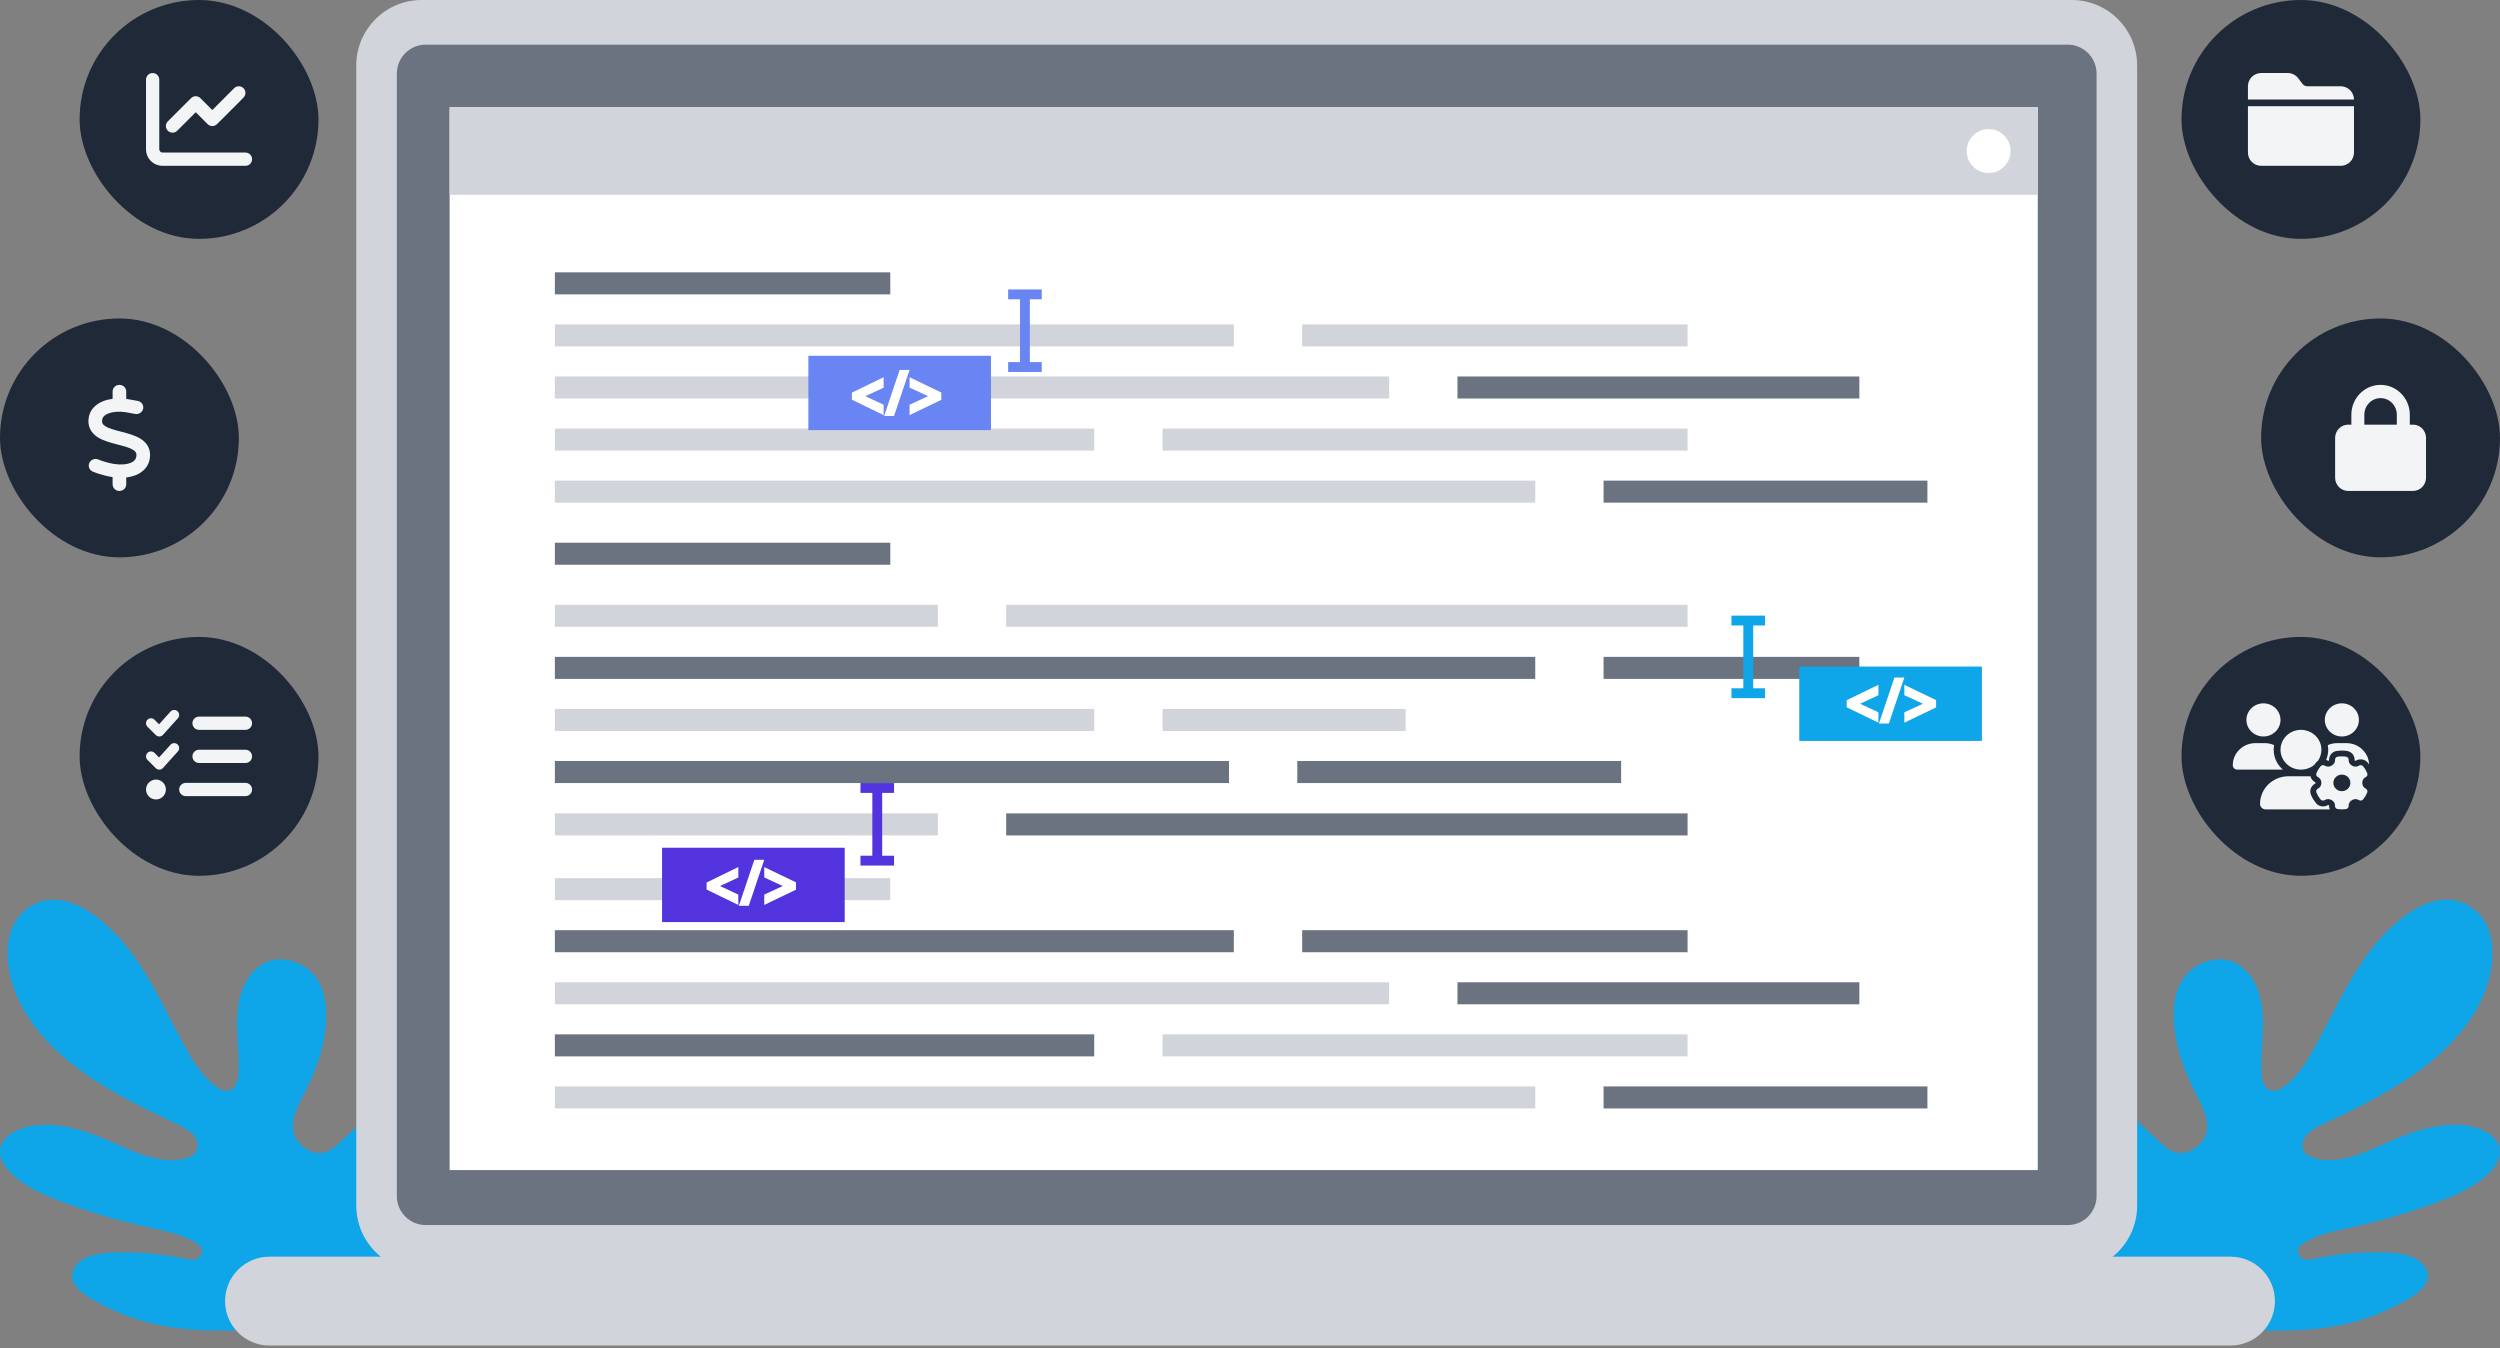 <svg width="330" height="178" viewBox="0 0 330 178" fill="none" xmlns="http://www.w3.org/2000/svg">
<rect x="0" y="0" width="330" height="178" fill="#808080" stroke="none"/>
<g clip-path="url(#clip0_9_370)">
<path d="M30.265 175.637C24.512 175.7 18.754 175.3 12.211 171.552C10.869 170.784 9.473 169.712 9.522 168.339C9.558 167.306 10.463 166.402 11.554 165.935C11.962 165.765 12.392 165.636 12.836 165.55C12.838 165.55 12.84 165.55 12.84 165.548C13.525 165.424 14.222 165.353 14.921 165.337L15.121 165.33C18.452 165.227 21.784 165.541 25.007 166.261C25.299 166.325 25.608 166.304 25.884 166.201C26.16 166.098 26.386 165.918 26.526 165.692C26.666 165.466 26.712 165.207 26.655 164.956C26.599 164.705 26.444 164.478 26.215 164.311C25.799 164.01 25.348 163.745 24.868 163.521C24.165 163.2 23.427 162.935 22.666 162.73C21.649 162.448 20.599 162.237 19.563 162.008C15.714 161.163 11.951 160.059 8.311 158.705C5.712 157.738 3.094 156.591 1.316 154.716C0.499 153.854 -0.135 152.775 0.025 151.678C0.292 149.875 2.58 148.764 4.712 148.537C8.45 148.142 12.097 149.554 15.423 151.046C18.183 152.288 21.266 153.654 24.278 152.95C24.8 152.852 25.276 152.625 25.647 152.3C26.328 151.633 26.16 150.567 25.552 149.851C24.945 149.134 24.001 148.688 23.092 148.26C17.808 145.775 12.533 143.13 8.317 139.467C4.101 135.803 0.999 130.962 0.995 125.845C0.995 124.349 1.27 122.818 2.109 121.5C2.947 120.182 4.416 119.098 6.157 118.828C8.527 118.457 10.861 119.612 12.656 120.973C18.819 125.641 21.277 132.759 24.918 139.045C25.937 140.805 27.116 142.573 28.995 143.736C29.171 143.849 29.373 143.929 29.589 143.97C30.858 144.201 31.412 142.882 31.47 141.875C31.696 137.894 30.539 133.731 32.251 130.018C32.905 128.604 34.079 127.249 35.788 126.79C37.877 126.23 40.226 127.214 41.48 128.735C42.735 130.256 43.073 132.188 43.062 134.044C43.042 137.484 41.944 140.869 40.329 144.025C39.478 145.69 38.457 147.417 38.7 149.218C38.796 149.826 39.075 150.404 39.509 150.895C39.943 151.387 40.518 151.777 41.18 152.027C41.487 152.138 41.817 152.195 42.151 152.196C42.484 152.197 42.815 152.141 43.122 152.031C43.786 151.79 44.292 151.326 44.778 150.875C44.982 150.685 45.187 150.494 45.393 150.304C46.205 149.551 47.017 148.797 47.83 148.042C49.894 146.124 52.474 144.035 55.516 144.364C57.07 144.533 58.355 145.351 59.236 146.451C60.029 147.452 60.476 148.62 60.527 149.825C60.619 152.334 58.11 160.075 56.698 162.281C55.048 164.857 49.95 175.42 30.265 175.637Z" fill="#0EA5E9"/>
<path d="M299.736 175.637C305.489 175.7 311.248 175.3 317.79 171.552C319.133 170.784 320.528 169.712 320.48 168.339C320.443 167.305 319.539 166.402 318.447 165.935C318.039 165.765 317.609 165.636 317.166 165.55C317.163 165.55 317.161 165.55 317.161 165.548C316.476 165.424 315.78 165.353 315.08 165.337L314.88 165.33C311.549 165.227 308.218 165.541 304.994 166.261C304.703 166.325 304.394 166.304 304.118 166.201C303.842 166.097 303.616 165.918 303.476 165.692C303.335 165.466 303.29 165.206 303.346 164.956C303.403 164.705 303.558 164.478 303.786 164.311C304.202 164.009 304.654 163.745 305.133 163.521C305.837 163.2 306.574 162.935 307.336 162.73C308.352 162.448 309.403 162.237 310.438 162.008C314.287 161.163 318.05 160.059 321.69 158.706C324.29 157.739 326.907 156.592 328.686 154.717C329.502 153.855 330.137 152.776 329.976 151.679C329.709 149.877 327.421 148.765 325.289 148.539C321.552 148.143 317.905 149.555 314.578 151.048C311.819 152.289 308.735 153.655 305.723 152.951C305.201 152.853 304.726 152.626 304.354 152.301C303.674 151.634 303.841 150.568 304.449 149.852C305.057 149.135 306 148.689 306.91 148.261C312.193 145.776 317.469 143.132 321.685 139.468C325.9 135.804 329 130.963 329.005 125.846C329.005 124.35 328.731 122.819 327.892 121.501C327.053 120.183 325.585 119.099 323.844 118.829C321.473 118.458 319.139 119.613 317.345 120.974C311.181 125.642 308.723 132.759 305.084 139.045C304.065 140.805 302.886 142.573 301.006 143.736C300.83 143.849 300.628 143.929 300.413 143.971C299.144 144.201 298.59 142.882 298.531 141.876C298.305 137.895 299.463 133.731 297.751 130.018C297.097 128.604 295.922 127.25 294.213 126.791C292.125 126.231 289.776 127.215 288.521 128.736C287.267 130.257 286.929 132.189 286.94 134.045C286.959 137.484 288.058 140.87 289.673 144.025C290.523 145.69 291.545 147.417 291.301 149.218C291.205 149.827 290.927 150.404 290.493 150.896C290.059 151.387 289.484 151.777 288.822 152.028C288.515 152.138 288.185 152.196 287.851 152.196C287.517 152.197 287.187 152.141 286.879 152.032C286.216 151.791 285.71 151.327 285.224 150.875C285.019 150.686 284.815 150.494 284.608 150.305C283.796 149.552 282.984 148.798 282.172 148.043C280.108 146.124 277.528 144.035 274.486 144.365C272.932 144.533 271.646 145.351 270.766 146.452C269.973 147.452 269.526 148.621 269.475 149.825C269.383 152.334 271.891 160.075 273.304 162.282C274.951 164.857 280.05 175.42 299.736 175.637Z" fill="#0EA5E9"/>
<path d="M294.427 165.88H35.573C32.334 165.88 29.709 168.506 29.709 171.746V171.746C29.709 174.985 32.334 177.611 35.573 177.611H294.427C297.665 177.611 300.291 174.985 300.291 171.746V171.746C300.291 168.506 297.665 165.88 294.427 165.88Z" fill="#D1D5DB"/>
<path d="M273.466 0H55.665C50.896 0 47.03 3.868 47.03 8.639V159.147C47.03 163.918 50.896 167.786 55.665 167.786H273.466C278.235 167.786 282.102 163.918 282.102 159.147V8.639C282.102 3.868 278.235 0 273.466 0Z" fill="#D1D5DB"/>
<path d="M272.929 5.892H56.202C54.093 5.892 52.384 7.602 52.384 9.712V157.888C52.384 159.997 54.093 161.708 56.202 161.708H272.929C275.038 161.708 276.747 159.997 276.747 157.888V9.712C276.747 7.602 275.038 5.892 272.929 5.892Z" fill="#6B7280"/>
<path d="M268.986 14.159H59.351V154.45H268.986V14.159Z" fill="white"/>
<path d="M268.986 14.159H59.351V25.715H268.986V14.159Z" fill="#D1D5DB"/>
<path d="M262.501 22.837C264.101 22.837 265.399 21.539 265.399 19.937C265.399 18.336 264.101 17.038 262.501 17.038C260.9 17.038 259.602 18.336 259.602 19.937C259.602 21.539 260.9 22.837 262.501 22.837Z" fill="white"/>
<path d="M117.519 35.948H73.241V38.856H117.519V35.948Z" fill="#6B7280"/>
<path d="M162.867 42.822H73.241V45.73H162.867V42.822Z" fill="#D1D5DB"/>
<path d="M222.761 42.822H171.885V45.73H222.761V42.822Z" fill="#D1D5DB"/>
<path d="M144.438 56.569H73.241V59.477H144.438V56.569Z" fill="#D1D5DB"/>
<path d="M222.761 56.569H153.455V59.477H222.761V56.569Z" fill="#D1D5DB"/>
<path d="M183.368 49.696H73.241V52.604H183.368V49.696Z" fill="#D1D5DB"/>
<path d="M245.435 49.696H192.386V52.604H245.435V49.696Z" fill="#6B7280"/>
<path d="M202.654 63.443H73.241V66.351H202.654V63.443Z" fill="#D1D5DB"/>
<path d="M254.419 63.443H211.671V66.351H254.419V63.443Z" fill="#6B7280"/>
<path d="M117.519 115.913H73.241V118.821H117.519V115.913Z" fill="#D1D5DB"/>
<path d="M162.867 122.786H73.241V125.695H162.867V122.786Z" fill="#6B7280"/>
<path d="M222.761 122.786H171.885V125.695H222.761V122.786Z" fill="#6B7280"/>
<path d="M144.438 136.534H73.241V139.442H144.438V136.534Z" fill="#6B7280"/>
<path d="M222.761 136.534H153.455V139.442H222.761V136.534Z" fill="#D1D5DB"/>
<path d="M183.368 129.66H73.241V132.568H183.368V129.66Z" fill="#D1D5DB"/>
<path d="M245.435 129.66H192.386V132.568H245.435V129.66Z" fill="#6B7280"/>
<path d="M202.654 143.408H73.241V146.316H202.654V143.408Z" fill="#D1D5DB"/>
<path d="M254.419 143.408H211.671V146.316H254.419V143.408Z" fill="#6B7280"/>
<path d="M123.796 79.834H73.241V82.742H123.796V79.834Z" fill="#D1D5DB"/>
<path d="M222.761 79.834H132.813V82.742H222.761V79.834Z" fill="#D1D5DB"/>
<path d="M144.438 93.581H73.241V96.489H144.438V93.581Z" fill="#D1D5DB"/>
<path d="M185.541 93.581H153.455V96.489H185.541V93.581Z" fill="#D1D5DB"/>
<path d="M202.654 86.707H73.241V89.615H202.654V86.707Z" fill="#6B7280"/>
<path d="M245.435 86.707H211.671V89.615H245.435V86.707Z" fill="#6B7280"/>
<path d="M162.226 100.455H73.241V103.363H162.226V100.455Z" fill="#6B7280"/>
<path d="M213.991 100.455H171.243V103.363H213.991V100.455Z" fill="#6B7280"/>
<path d="M123.796 107.369H73.241V110.277H123.796V107.369Z" fill="#D1D5DB"/>
<path d="M222.761 107.369H132.813V110.277H222.761V107.369Z" fill="#6B7280"/>
<path d="M117.519 71.638H73.241V74.546H117.519V71.638Z" fill="#6B7280"/>
<path d="M135.942 38.856H134.643V48.695H135.942V38.856Z" fill="#6985F3"/>
<path d="M137.51 39.506V38.207H133.076V39.506H137.51Z" fill="#6985F3"/>
<path d="M137.51 49.098V47.798H133.076V49.098H137.51Z" fill="#6985F3"/>
<path d="M106.704 56.777H130.809V46.964H106.704V56.777Z" fill="#6985F3"/>
<path d="M112.765 52.025L116.326 50.296V50.972L113.501 52.288V52.303L116.326 53.626V54.295L112.765 52.566V52.025Z" fill="white" stroke="white" stroke-width="0.628" stroke-miterlimit="10"/>
<path d="M117.146 54.595L118.979 49.146H119.626L117.791 54.595H117.146Z" fill="white" stroke="white" stroke-width="0.628" stroke-miterlimit="10"/>
<path d="M123.939 52.581L120.378 54.295V53.626L123.248 52.303V52.288L120.378 50.965V50.296L123.939 52.01V52.581Z" fill="white" stroke="white" stroke-width="0.628" stroke-miterlimit="10"/>
<path d="M116.448 104.013H115.149V113.851H116.448V104.013Z" fill="#5233DD"/>
<path d="M118.015 104.662V103.363H113.582V104.662H118.015Z" fill="#5233DD"/>
<path d="M118.015 114.254V112.955H113.582V114.254H118.015Z" fill="#5233DD"/>
<path d="M87.395 121.714H111.5V111.901H87.395V121.714Z" fill="#5233DD"/>
<path d="M93.583 116.684L97.144 114.955V115.632L94.319 116.947V116.962L97.144 118.285V118.954L93.583 117.225V116.684Z" fill="white" stroke="white" stroke-width="0.628" stroke-miterlimit="10"/>
<path d="M97.964 119.256L99.798 113.806H100.444L98.611 119.256H97.964Z" fill="white" stroke="white" stroke-width="0.628" stroke-miterlimit="10"/>
<path d="M104.757 117.24L101.196 118.954V118.284L104.066 116.961V116.946L101.196 115.623V114.954L104.757 116.668V117.24Z" fill="white" stroke="white" stroke-width="0.628" stroke-miterlimit="10"/>
<path d="M231.419 81.912H230.12V91.75H231.419V81.912Z" fill="#0EA5E9"/>
<path d="M232.986 82.561V81.262H228.553V82.561H232.986Z" fill="#0EA5E9"/>
<path d="M232.986 92.153V90.854H228.553V92.153H232.986Z" fill="#0EA5E9"/>
<path d="M261.611 87.987H237.506V97.8H261.611V87.987Z" fill="#0EA5E9"/>
<path d="M244.076 92.625L247.638 90.896V91.572L244.813 92.888V92.903L247.638 94.226V94.895L244.076 93.166V92.625Z" fill="white" stroke="white" stroke-width="0.628" stroke-miterlimit="10"/>
<path d="M248.457 95.196L250.291 89.746H250.937L249.104 95.196H248.457Z" fill="white" stroke="white" stroke-width="0.628" stroke-miterlimit="10"/>
<path d="M255.251 93.181L251.689 94.895V94.226L254.56 92.903V92.888L251.689 91.565V90.896L255.251 92.61V93.181Z" fill="white" stroke="white" stroke-width="0.628" stroke-miterlimit="10"/>
</g>
<rect x="287.962" y="84.076" width="31.529" height="31.529" rx="15.764" fill="#1F2937"/>
<g clip-path="url(#clip1_9_370)">
<path d="M298.776 97.216C299.373 97.216 299.945 96.985 300.367 96.575C300.789 96.165 301.026 95.608 301.026 95.028C301.026 94.448 300.789 93.892 300.367 93.481C299.945 93.071 299.373 92.841 298.776 92.841C298.179 92.841 297.607 93.071 297.185 93.481C296.763 93.892 296.526 94.448 296.526 95.028C296.526 95.608 296.763 96.165 297.185 96.575C297.607 96.985 298.179 97.216 298.776 97.216ZM309.126 97.216C309.723 97.216 310.295 96.985 310.717 96.575C311.139 96.165 311.376 95.608 311.376 95.028C311.376 94.448 311.139 93.892 310.717 93.481C310.295 93.071 309.723 92.841 309.126 92.841C308.529 92.841 307.957 93.071 307.535 93.481C307.113 93.892 306.876 94.448 306.876 95.028C306.876 95.608 307.113 96.165 307.535 96.575C307.957 96.985 308.529 97.216 309.126 97.216ZM294.726 101.008C294.726 101.328 294.996 101.591 295.325 101.591H301.324C301.33 101.591 301.335 101.591 301.344 101.591C300.596 100.948 300.126 100.01 300.126 98.966C300.126 98.758 300.146 98.556 300.18 98.356C299.797 98.184 299.372 98.091 298.925 98.091H297.724C296.07 98.091 294.726 99.398 294.726 101.008ZM303.726 101.591C304.401 101.591 305.017 101.35 305.49 100.954C305.56 100.852 305.636 100.754 305.715 100.661C305.79 100.571 305.875 100.494 305.968 100.434C306.257 100.013 306.426 99.51 306.426 98.966C306.426 97.516 305.217 96.341 303.726 96.341C302.235 96.341 301.026 97.516 301.026 98.966C301.026 100.415 302.235 101.591 303.726 101.591ZM305.565 103.237C305.276 103.076 305.056 102.794 304.98 102.466H302.078C300.005 102.466 298.326 104.098 298.326 106.111C298.326 106.513 298.661 106.841 299.077 106.841H307.531C307.472 106.699 307.441 106.543 307.441 106.392V106.31C307.405 106.291 307.365 106.269 307.329 106.247L307.256 106.288C306.783 106.554 306.117 106.507 305.717 106.023C305.591 105.87 305.475 105.709 305.369 105.542L305.366 105.536L305.363 105.531L305.295 105.419L305.293 105.413L305.29 105.408C305.194 105.238 305.11 105.063 305.037 104.88C304.806 104.301 305.099 103.715 305.571 103.45L305.647 103.409C305.647 103.387 305.647 103.368 305.647 103.346C305.647 103.324 305.647 103.305 305.647 103.283L305.571 103.242L305.565 103.237ZM309.725 98.091H308.524C308.077 98.091 307.652 98.186 307.27 98.356C307.306 98.553 307.323 98.758 307.323 98.966C307.323 99.442 307.225 99.893 307.05 100.306C307.121 100.33 307.188 100.36 307.25 100.396L307.323 100.437C307.36 100.415 307.396 100.393 307.436 100.374V100.292C307.436 99.761 307.81 99.223 308.443 99.127C308.665 99.094 308.893 99.075 309.123 99.075C309.354 99.075 309.582 99.091 309.804 99.127C310.437 99.223 310.811 99.761 310.811 100.292V100.374C310.847 100.393 310.887 100.415 310.923 100.437L310.996 100.396C311.469 100.131 312.135 100.177 312.535 100.661C312.6 100.738 312.661 100.82 312.72 100.899C312.661 99.338 311.342 98.091 309.722 98.091H309.725ZM312.293 102.572C312.47 102.474 312.56 102.269 312.484 102.08C312.425 101.93 312.355 101.785 312.276 101.645L312.211 101.536C312.124 101.397 312.029 101.265 311.925 101.14C311.795 100.984 311.567 100.956 311.39 101.058L311.309 101.104C311.05 101.249 310.735 101.213 310.476 101.068C310.217 100.924 310.023 100.672 310.023 100.382V100.289C310.023 100.09 309.885 99.912 309.683 99.882C309.5 99.854 309.315 99.841 309.123 99.841C308.932 99.841 308.746 99.854 308.564 99.882C308.361 99.912 308.223 100.09 308.223 100.289V100.382C308.223 100.672 308.029 100.924 307.77 101.068C307.512 101.213 307.197 101.249 306.938 101.104L306.856 101.058C306.679 100.959 306.451 100.986 306.322 101.14C306.218 101.265 306.122 101.399 306.035 101.539L305.97 101.645C305.892 101.785 305.821 101.93 305.762 102.08C305.689 102.266 305.776 102.471 305.954 102.57L306.035 102.616C306.294 102.761 306.42 103.048 306.42 103.338C306.42 103.628 306.294 103.915 306.035 104.06L305.951 104.106C305.774 104.205 305.684 104.41 305.76 104.596C305.819 104.746 305.889 104.888 305.968 105.028L306.035 105.14C306.12 105.279 306.215 105.411 306.319 105.536C306.449 105.692 306.676 105.72 306.854 105.618L306.935 105.572C307.194 105.427 307.509 105.463 307.768 105.608C308.026 105.752 308.22 106.004 308.22 106.294V106.387C308.22 106.586 308.358 106.764 308.561 106.794C308.744 106.822 308.929 106.835 309.12 106.835C309.312 106.835 309.497 106.822 309.68 106.794C309.883 106.764 310.02 106.586 310.02 106.387V106.294C310.02 106.004 310.215 105.752 310.473 105.608C310.732 105.463 311.047 105.427 311.306 105.572L311.387 105.618C311.565 105.717 311.792 105.69 311.922 105.536C312.026 105.411 312.121 105.279 312.206 105.14L312.273 105.025C312.352 104.886 312.422 104.743 312.481 104.593C312.555 104.407 312.467 104.202 312.29 104.104L312.206 104.057C311.947 103.912 311.82 103.625 311.82 103.335C311.82 103.045 311.947 102.758 312.206 102.613L312.29 102.567L312.293 102.572ZM308.001 103.341C308.001 103.051 308.12 102.772 308.331 102.567C308.542 102.362 308.828 102.247 309.126 102.247C309.424 102.247 309.711 102.362 309.922 102.567C310.133 102.772 310.251 103.051 310.251 103.341C310.251 103.631 310.133 103.909 309.922 104.114C309.711 104.319 309.424 104.435 309.126 104.435C308.828 104.435 308.542 104.319 308.331 104.114C308.12 103.909 308.001 103.631 308.001 103.341Z" fill="#F3F4F6"/>
</g>
<rect x="10.509" width="31.529" height="31.529" rx="15.764" fill="#1F2937"/>
<g clip-path="url(#clip2_9_370)">
<path d="M21.024 10.514C21.024 10.03 20.633 9.639 20.149 9.639C19.665 9.639 19.274 10.03 19.274 10.514V19.702C19.274 20.91 20.253 21.889 21.461 21.889H32.399C32.883 21.889 33.274 21.498 33.274 21.014C33.274 20.53 32.883 20.139 32.399 20.139H21.461C21.221 20.139 21.024 19.942 21.024 19.702V10.514ZM32.142 12.882C32.484 12.54 32.484 11.985 32.142 11.644C31.8 11.302 31.245 11.302 30.903 11.644L28.024 14.526L26.454 12.956C26.113 12.614 25.557 12.614 25.216 12.956L22.153 16.019C21.811 16.36 21.811 16.916 22.153 17.257C22.495 17.599 23.05 17.599 23.392 17.257L25.836 14.816L27.406 16.385C27.748 16.727 28.303 16.727 28.645 16.385L32.145 12.885L32.142 12.882Z" fill="#F3F4F6"/>
</g>
<rect x="287.962" width="31.529" height="31.529" rx="15.764" fill="#1F2937"/>
<g clip-path="url(#clip3_9_370)">
<path d="M308.976 21.889H298.476C297.511 21.889 296.726 21.105 296.726 20.139V14.014H310.726V20.139C310.726 21.105 309.941 21.889 308.976 21.889ZM310.726 13.139H296.726V11.389C296.726 10.424 297.511 9.639 298.476 9.639H301.976C302.526 9.639 303.045 9.899 303.376 10.339L303.901 11.039C304.065 11.261 304.325 11.389 304.601 11.389H308.976C309.941 11.389 310.726 12.174 310.726 13.139Z" fill="#F3F4F6"/>
</g>
<rect x="-3.05176e-05" y="42.038" width="31.529" height="31.529" rx="15.764" fill="#1F2937"/>
<g clip-path="url(#clip4_9_370)">
<path d="M15.764 50.803C16.262 50.803 16.664 51.194 16.664 51.678V52.654C16.709 52.659 16.752 52.665 16.797 52.673C16.808 52.676 16.816 52.676 16.827 52.678L18.177 52.919C18.667 53.007 18.99 53.463 18.9 53.936C18.81 54.409 18.341 54.726 17.854 54.639L16.518 54.401C15.638 54.275 14.861 54.36 14.316 54.571C13.77 54.781 13.551 55.071 13.5 55.339C13.444 55.632 13.486 55.795 13.534 55.897C13.585 56.003 13.689 56.124 13.894 56.258C14.352 56.55 15.056 56.742 15.967 56.977L16.048 56.999C16.853 57.206 17.837 57.458 18.568 57.923C18.968 58.177 19.345 58.522 19.578 59.003C19.817 59.492 19.868 60.039 19.758 60.622C19.564 61.661 18.827 62.355 17.913 62.719C17.528 62.872 17.109 62.971 16.664 63.02V63.933C16.664 64.417 16.262 64.808 15.764 64.808C15.267 64.808 14.864 64.417 14.864 63.933V62.979C14.853 62.976 14.839 62.976 14.828 62.973H14.822C14.136 62.869 13.008 62.582 12.249 62.254C11.796 62.057 11.591 61.54 11.793 61.1C11.996 60.66 12.527 60.46 12.98 60.657C13.568 60.911 14.535 61.163 15.095 61.248C15.992 61.376 16.732 61.303 17.232 61.103C17.708 60.914 17.924 60.641 17.986 60.313C18.04 60.023 17.997 59.856 17.95 59.755C17.896 59.645 17.792 59.525 17.584 59.391C17.123 59.099 16.417 58.907 15.503 58.672L15.424 58.653C14.622 58.44 13.638 58.185 12.907 57.721C12.507 57.466 12.133 57.119 11.9 56.638C11.664 56.148 11.616 55.601 11.728 55.019C11.931 53.974 12.735 53.296 13.649 52.944C14.023 52.799 14.434 52.7 14.864 52.643V51.678C14.864 51.194 15.267 50.803 15.764 50.803Z" fill="#F3F4F6"/>
</g>
<rect x="298.471" y="42.038" width="31.529" height="31.529" rx="15.764" fill="#1F2937"/>
<g clip-path="url(#clip5_9_370)">
<path d="M312.093 54.74V56.053H316.379V54.74C316.379 53.532 315.42 52.553 314.236 52.553C313.052 52.553 312.093 53.532 312.093 54.74ZM310.379 56.053V54.74C310.379 52.566 312.106 50.803 314.236 50.803C316.365 50.803 318.093 52.566 318.093 54.74V56.053H318.521C319.467 56.053 320.236 56.837 320.236 57.803V63.053C320.236 64.018 319.467 64.803 318.521 64.803H309.95C309.004 64.803 308.236 64.018 308.236 63.053V57.803C308.236 56.837 309.004 56.053 309.95 56.053H310.379Z" fill="#F3F4F6"/>
</g>
<rect x="10.509" y="84.076" width="31.529" height="31.529" rx="15.764" fill="#1F2937"/>
<g clip-path="url(#clip6_9_370)">
<path d="M23.433 93.885C23.703 94.129 23.725 94.542 23.482 94.812L21.513 97C21.393 97.134 21.224 97.213 21.043 97.216C20.863 97.219 20.69 97.15 20.562 97.024L19.465 95.931C19.211 95.674 19.211 95.258 19.465 95.001C19.72 94.744 20.138 94.744 20.392 95.001L20.997 95.605L22.503 93.932C22.747 93.661 23.159 93.639 23.43 93.883L23.433 93.885ZM23.433 98.26C23.703 98.504 23.725 98.917 23.482 99.187L21.513 101.375C21.393 101.509 21.224 101.588 21.043 101.591C20.863 101.594 20.69 101.525 20.562 101.399L19.465 100.306C19.208 100.049 19.208 99.633 19.465 99.379C19.722 99.124 20.138 99.122 20.392 99.379L20.997 99.983L22.503 98.309C22.747 98.039 23.159 98.017 23.43 98.26H23.433ZM25.399 95.466C25.399 94.982 25.79 94.591 26.274 94.591H32.399C32.883 94.591 33.274 94.982 33.274 95.466C33.274 95.95 32.883 96.341 32.399 96.341H26.274C25.79 96.341 25.399 95.95 25.399 95.466ZM25.399 99.841C25.399 99.357 25.79 98.966 26.274 98.966H32.399C32.883 98.966 33.274 99.357 33.274 99.841C33.274 100.325 32.883 100.716 32.399 100.716H26.274C25.79 100.716 25.399 100.325 25.399 99.841ZM23.649 104.216C23.649 103.732 24.04 103.341 24.524 103.341H32.399C32.883 103.341 33.274 103.732 33.274 104.216C33.274 104.7 32.883 105.091 32.399 105.091H24.524C24.04 105.091 23.649 104.7 23.649 104.216ZM20.586 102.903C20.934 102.903 21.268 103.042 21.514 103.288C21.761 103.534 21.899 103.868 21.899 104.216C21.899 104.564 21.761 104.898 21.514 105.144C21.268 105.39 20.934 105.528 20.586 105.528C20.238 105.528 19.904 105.39 19.658 105.144C19.412 104.898 19.274 104.564 19.274 104.216C19.274 103.868 19.412 103.534 19.658 103.288C19.904 103.042 20.238 102.903 20.586 102.903Z" fill="#F3F4F6"/>
</g>
<defs>
<clipPath id="clip0_9_370">
<rect width="330" height="177.611" fill="white"/>
</clipPath>
<clipPath id="clip1_9_370">
<rect width="18" height="14" fill="white" transform="translate(294.726 92.841)"/>
</clipPath>
<clipPath id="clip2_9_370">
<rect width="14" height="14" fill="white" transform="translate(19.274 8.764)"/>
</clipPath>
<clipPath id="clip3_9_370">
<rect width="14" height="14" fill="white" transform="translate(296.726 8.764)"/>
</clipPath>
<clipPath id="clip4_9_370">
<rect width="9" height="14" fill="white" transform="translate(11.264 50.803)"/>
</clipPath>
<clipPath id="clip5_9_370">
<rect width="12" height="14" fill="white" transform="translate(308.236 50.803)"/>
</clipPath>
<clipPath id="clip6_9_370">
<rect width="14" height="14" fill="white" transform="translate(19.274 92.841)"/>
</clipPath>
</defs>
</svg>
